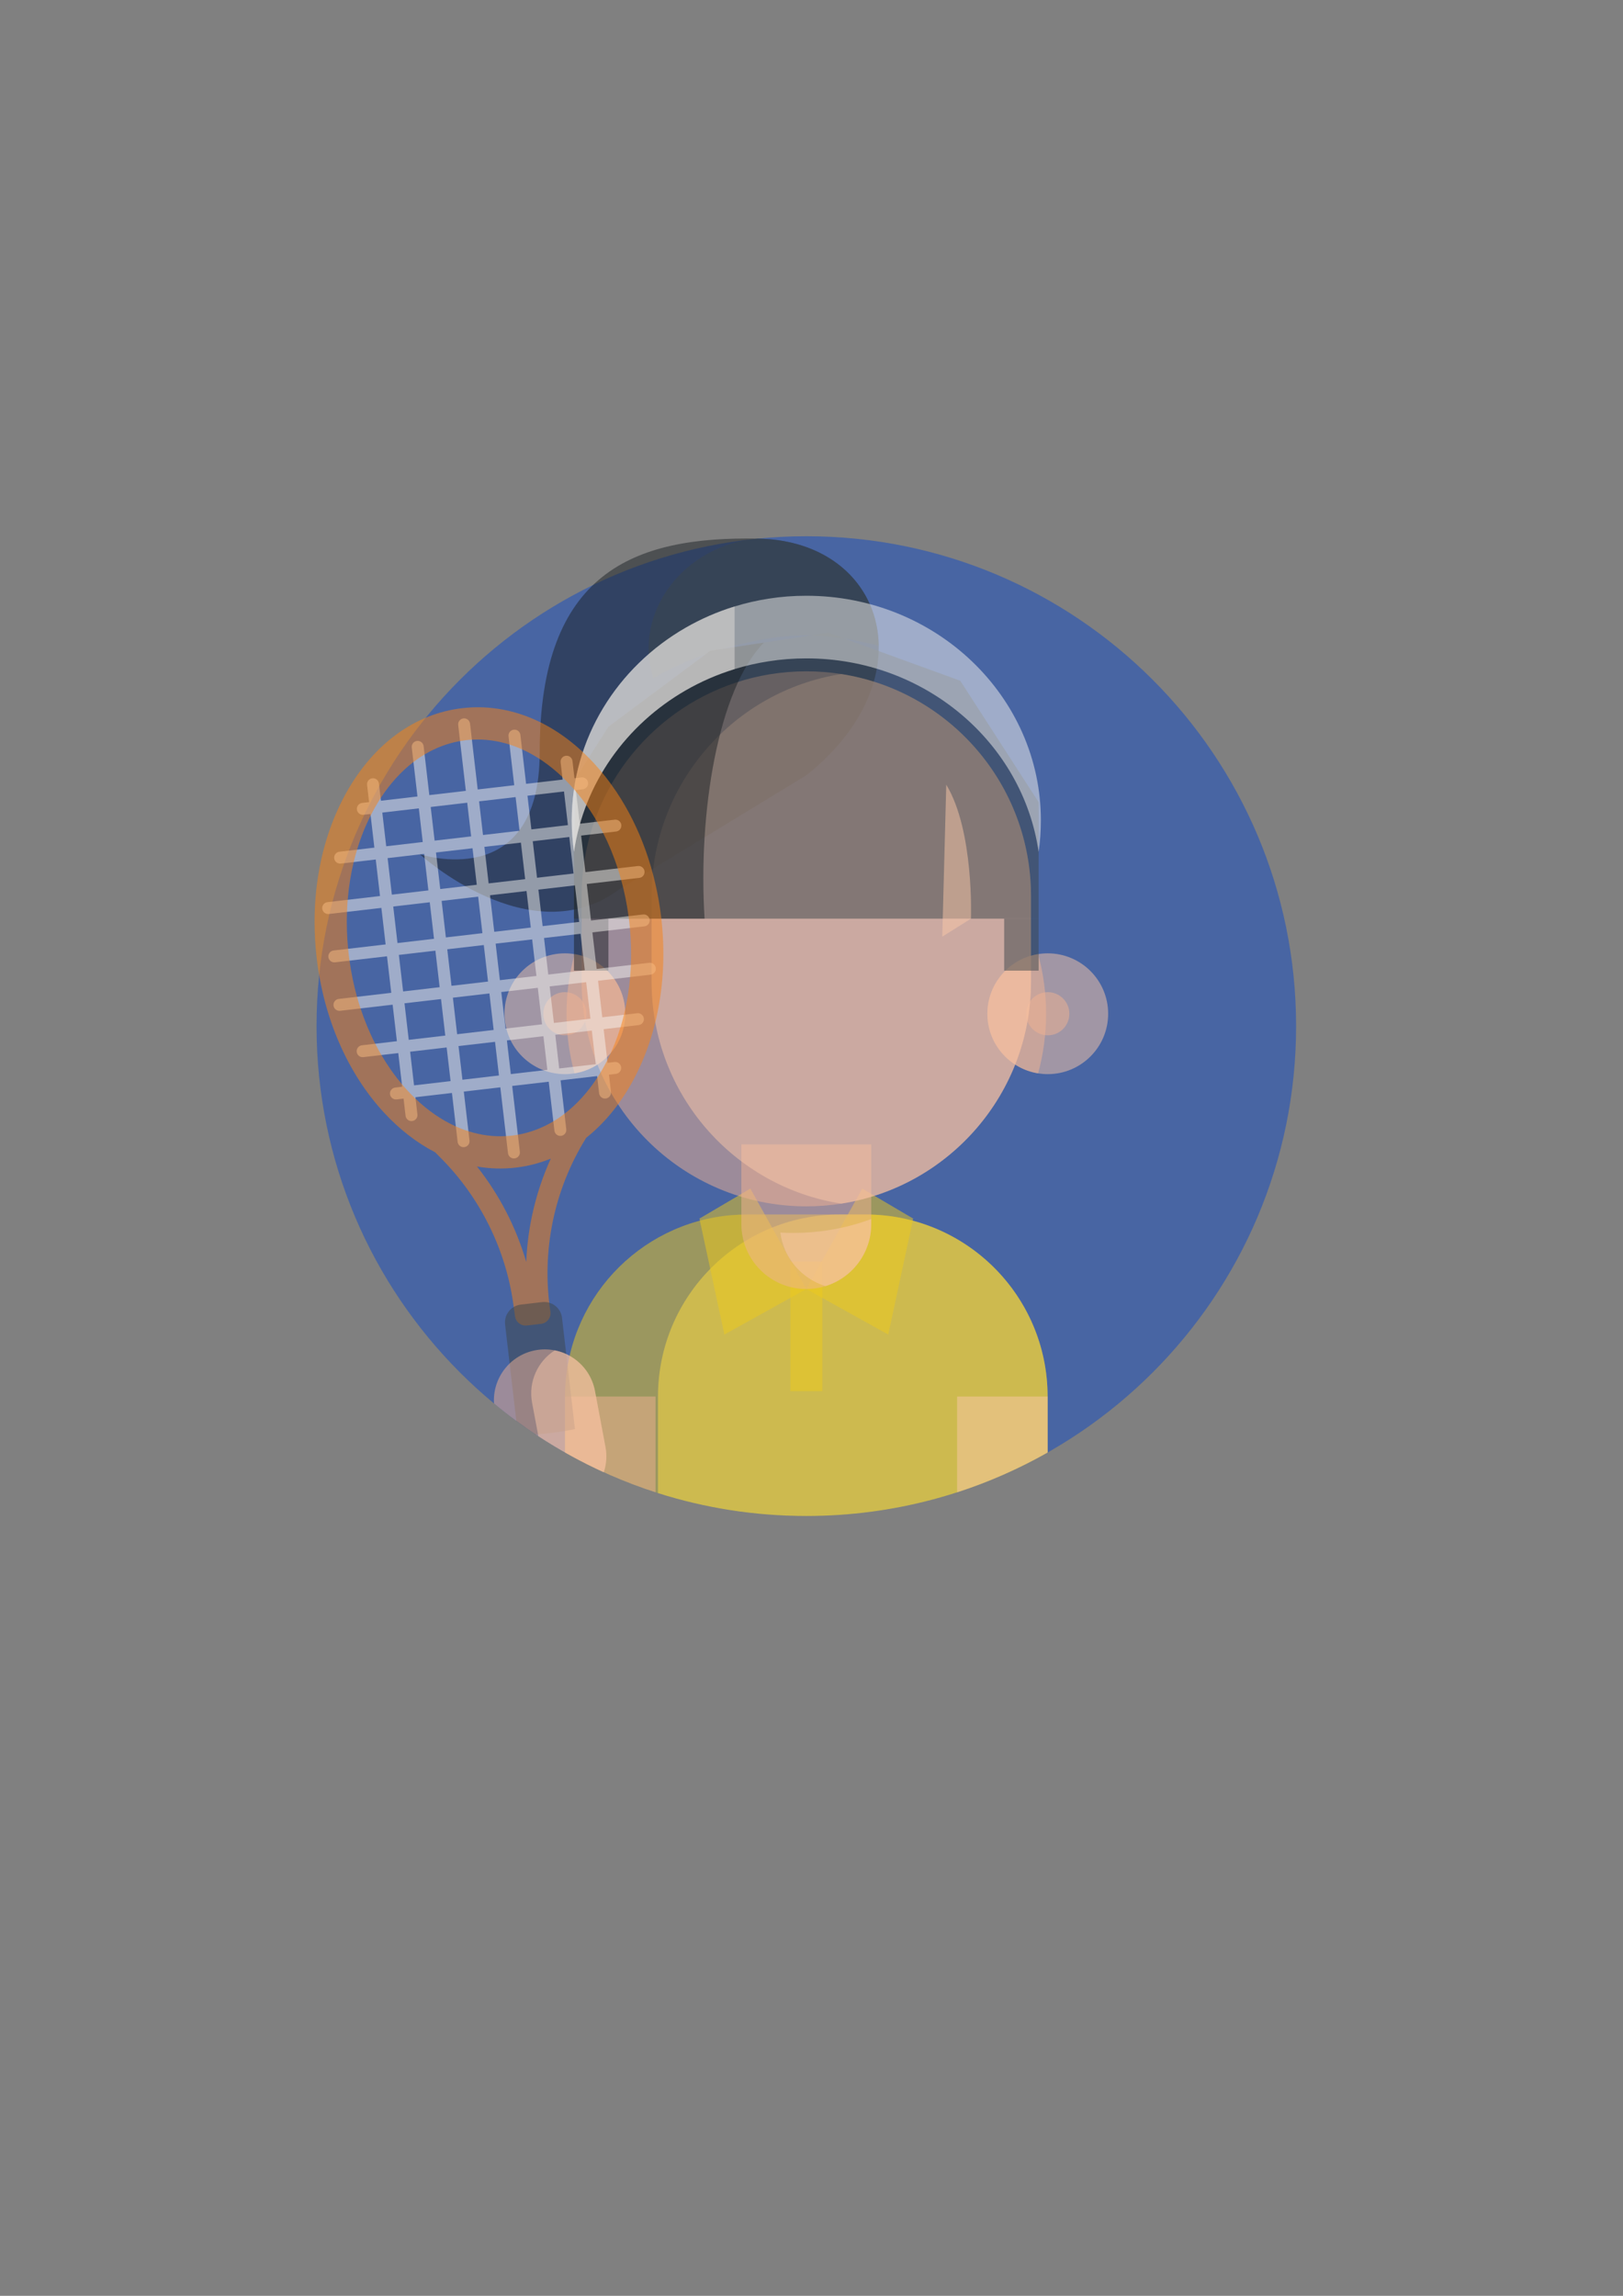 <?xml version="1.0" encoding="UTF-8"?>
<!DOCTYPE svg PUBLIC "-//W3C//DTD SVG 1.1//EN" "http://www.w3.org/Graphics/SVG/1.1/DTD/svg11.dtd">
<!-- Creator: CorelDRAW 2018 -->
<svg xmlns="http://www.w3.org/2000/svg" xml:space="preserve" width="210mm" height="297mm" version="1.1" style="shape-rendering:geometricPrecision; text-rendering:geometricPrecision; image-rendering:optimizeQuality; fill-rule:evenodd; clip-rule:evenodd"
viewBox="0 0 21000 29700"
 xmlns:xlink="http://www.w3.org/1999/xlink">
 <rect x="0" y="0" width="21000" height="29700" fill="#808080" stroke="none"/>
 <defs>
  <style type="text/css">
   <![CDATA[
    .fil0 {fill:#114BC5;fill-rule:nonzero;fill-opacity:0.502}
    .fil1 {fill:#1A2125;fill-rule:nonzero;fill-opacity:0.502}
    .fil2 {fill:#3D474B;fill-rule:nonzero;fill-opacity:0.502}
    .fil8 {fill:#E0DCD8;fill-rule:nonzero;fill-opacity:0.502}
    .fil3 {fill:#EECA1D;fill-rule:nonzero;fill-opacity:0.502}
    .fil5 {fill:#F0B291;fill-rule:nonzero;fill-opacity:0.502}
    .fil7 {fill:#F5F3EF;fill-rule:nonzero;fill-opacity:0.502}
    .fil9 {fill:#F98213;fill-rule:nonzero;fill-opacity:0.502}
    .fil6 {fill:#F9C7A7;fill-rule:nonzero;fill-opacity:0.502}
    .fil4 {fill:#FFDE40;fill-rule:nonzero;fill-opacity:0.502}
   ]]>
  </style>
 </defs>
 <g id="Layer_x0020_1">
  <g id="_1163309776">
   <path class="fil0" d="M16770.18 13274.42c0,3499.92 -2837.22,6337.14 -6337.19,6337.14 -3499.92,0 -6337.14,-2837.22 -6337.14,-6337.14 0,-3499.98 2837.22,-6337.19 6337.14,-6337.19 3499.97,0 6337.19,2837.21 6337.19,6337.19z"/>
   <path class="fil1" d="M10848.43 9633.92c-117.12,135.9 -255.18,268.5 -415.38,395.82l-2426.22 1478.7c-1149.24,848.7 -2575.5,-458.34 -2575.5,-458.34 0,0 1551.72,519.18 1551.72,-1319.16 0,-2327.69 1213.92,-2793.71 2824.08,-2763.17 1484.99,28.38 2078.39,1466.51 1041.3,2666.15z"/>
   <path class="fil2" d="M11369.64 8354.07c-159.6,-41.04 -321.48,-74.4 -483.89,-99.78 -147.48,-23.28 -298.8,-35.16 -452.7,-35.16l-0.48 0c-18.6,0 -37.02,0.3 -55.38,1.02 -134.7,2.52 -267.48,13.68 -397.32,34.14 -538.5,84.12 -1073.34,254.51 -1526.82,520.37 -273.42,-864.41 411.78,-1731.41 1354.08,-1806.89 963.78,18.3 1552.25,630.84 1562.51,1386.3z"/>
   <path class="fil3" d="M13555.08 18066.26l0 724.02c-921.36,522.72 -1986.84,821.28 -3122.09,821.28 -669.18,0 -1313.7,-103.68 -1919.28,-295.92 -421.62,-133.74 -824.28,-310.68 -1202.76,-525.36l0 -724.02c0,-1235.58 951.6,-2249.28 2162.4,-2347.02 63.66,-5.16 127.8,-7.74 192.72,-7.74l1533.59 0c181.32,0 357.72,20.16 527.1,58.98 1047.12,239.52 1828.32,1176.6 1828.32,2295.78z"/>
   <path class="fil4" d="M13555.08 18066.26l0 724.02c-921.36,522.72 -1986.84,821.28 -3122.09,821.28 -669.18,0 -1313.7,-103.68 -1919.28,-295.92l0 -1249.38c0,-1300.5 1054.56,-2354.76 2355.36,-2354.76l330.59 0c1301.1,0 2355.42,1054.26 2355.42,2354.76z"/>
   <polygon class="fil3" points="10226.11,16319.6 10640.05,16319.6 10640.05,17996.9 10226.11,17996.9 "/>
   <polygon class="fil3" points="10432.75,16675.46 9372.55,17264.66 9049.99,15764.48 9708.79,15376.52 "/>
   <polygon class="fil3" points="10432.75,16675.46 11493.06,17264.66 11815.56,15764.48 11156.76,15376.52 "/>
   <path class="fil5" d="M11273.1 14804.24l0 1031.16c0,377.52 -248.82,696.6 -591.71,802.56 -78.48,24.36 -162.06,37.5 -248.64,37.5 -463.98,0 -840.06,-376.02 -840.06,-840.06l0 -1031.16 1680.41 0z"/>
   <path class="fil6" d="M11273.1 15770.12l0 65.28c0,377.52 -248.82,696.6 -591.71,802.56 -309.3,-95.04 -541.92,-364.02 -584.82,-693.18 56.1,3.48 112.56,5.16 169.26,5.16 158.88,0 314.82,-12.6 466.56,-37.5 187.07,-30.06 367.79,-78.18 540.71,-142.32z"/>
   <path class="fil6" d="M13555.08 18066.26l0 724.02c-368.82,209.28 -760.74,382.5 -1170.96,515.28l0 -1239.3 1170.96 0z"/>
   <path class="fil6" d="M8089.99 13114.34c0,388.92 -284.1,711.48 -656.16,771.36 -40.68,6.6 -82.56,9.96 -125.22,9.96 -431.64,0 -781.32,-349.62 -781.32,-781.32 0,-431.64 349.68,-781.32 781.32,-781.32 42.66,0 84.54,3.36 125.22,9.96 372.06,59.88 656.16,382.32 656.16,771.36z"/>
   <path class="fil5" d="M8089.99 13114.34c0,388.92 -284.1,711.48 -656.16,771.36 -67.62,-245.76 -103.68,-504.42 -103.68,-771.36 0,-266.94 36.06,-525.6 103.68,-771.36 372.06,59.88 656.16,382.32 656.16,771.36z"/>
   <path class="fil5" d="M7587.97 13114.34c0,154.26 -125.1,279.24 -279.36,279.24 -154.2,0 -279.18,-124.98 -279.18,-279.24 0,-154.26 124.98,-279.24 279.18,-279.24 154.26,0 279.36,124.98 279.36,279.24z"/>
   <path class="fil6" d="M12775.74 13114.34c0,388.92 284.1,711.48 656.16,771.36 40.68,6.6 82.44,9.96 125.16,9.96 431.7,0 781.38,-349.62 781.38,-781.32 0,-431.64 -349.68,-781.32 -781.38,-781.32 -42.72,0 -84.48,3.36 -125.16,9.96 -372.06,59.88 -656.16,382.32 -656.16,771.36z"/>
   <path class="fil5" d="M12775.74 13114.34c0,388.92 284.1,711.48 656.16,771.36 67.62,-245.76 103.68,-504.42 103.68,-771.36 0,-266.94 -36.06,-525.6 -103.68,-771.36 -372.06,59.88 -656.16,382.32 -656.16,771.36z"/>
   <path class="fil5" d="M13836.36 13114.34c0,154.26 -124.98,279.24 -279.3,279.24 -154.26,0 -279.3,-124.98 -279.3,-279.24 0,-154.26 125.04,-279.24 279.3,-279.24 154.32,0 279.3,124.98 279.3,279.24z"/>
   <path class="fil5" d="M13340.04 11592.08l0 1107c0,1446.72 -1056.9,2646.9 -2440.73,2869.56 -4.62,0.78 -9.48,1.56 -14.16,2.34 -147.18,23.52 -298.2,35.16 -452.4,35.16 -1605.48,0 -2907.06,-1301.58 -2907.06,-2907.06l0 -1107c0,-338.1 57.66,-662.94 164.22,-964.8 397.56,-1131.42 1475.7,-1942.62 2742.84,-1942.62l0.24 0c153.96,0 305.22,11.94 452.64,35.16 1390.55,217.38 2454.41,1420.56 2454.41,2872.26z"/>
   <path class="fil6" d="M13340.04 11592.08l0 1107c0,1446.72 -1056.9,2646.9 -2440.73,2869.56 -4.62,0.78 -9.48,1.56 -14.16,2.34 -1390.62,-217.2 -2454.18,-1420.56 -2454.18,-2871.9l0 -1107c0,-1451.7 1063.86,-2654.88 2454.66,-2872.26 1390.55,217.38 2454.41,1420.56 2454.41,2872.26z"/>
   <polygon class="fil2" points="13438.68,10377.32 13438.68,11884.58 7426.63,11884.58 7426.63,11019.32 7452.25,10062.32 7872.37,9401.42 9191.47,8418.5 9883.39,8313.03 10717.63,8185.77 12424.8,8806.46 "/>
   <path class="fil1" d="M9116.77 11884.58l-1244.4 0 0 672.54 -445.74 0 0 -1537.8 25.62 -957 420.12 -660.9 1319.1 -982.92 691.92 -105.47c-594.12,610.67 -852.78,2201.39 -766.62,3571.55z"/>
   <path class="fil7" d="M13467.96 10614.02c0,137.88 -9.9,273.66 -29.28,406.38 -205.14,-1414.38 -1472.58,-2503.08 -3005.93,-2503.08 -165.96,0 -328.74,12.42 -486.96,37.56 -150.84,23.04 -298.26,57.12 -440.76,100.86 -224.34,68.76 -436.92,161.7 -634.74,275.76 -767.7,442.5 -1314.6,1201.44 -1443.66,2087.82 -19.08,-132.48 -28.92,-267.72 -28.92,-405.3 0,-1058.16 590.22,-1984.5 1472.58,-2492.69 198.12,-114 410.7,-207.12 634.74,-275.76 142.74,-43.98 289.92,-77.82 440.76,-101.16 158.22,-25.08 321,-37.44 486.96,-37.44 1676.45,0 3035.21,1301.51 3035.21,2907.05z"/>
   <polygon class="fil2" points="12993,11884.58 13438.68,11884.58 13438.68,12557.12 12993,12557.12 "/>
   <path class="fil6" d="M12563.04 11884.58c0,0 42.78,-1138.14 -319.32,-1733.04l-51.78 1965.78 371.1 -232.74z"/>
   <path class="fil5" d="M8482.03 18066.26l0 1239.3c-410.28,-132.78 -802.08,-306 -1170.96,-515.28l0 -724.02 1170.96 0z"/>
   <path class="fil8" d="M9505.03 7845.57l0 810.17c-224.34,68.76 -436.92,161.7 -634.74,275.76 -767.7,442.5 -1314.6,1201.44 -1443.66,2087.82 -19.08,-132.48 -28.92,-267.72 -28.92,-405.3 0,-1058.16 590.22,-1984.5 1472.58,-2492.69 198.12,-114 410.7,-207.12 634.74,-275.76z"/>
   <path class="fil7" d="M8399.65 12455.6l-679.38 79.02 -55.08 -472.62 672.96 -78.3c42.42,-4.92 72.78,-43.32 67.8,-85.68 -4.92,-42.3 -43.32,-72.66 -85.68,-67.68l-672.9 78.24 -55.02 -472.62 679.5 -79.08c42.36,-4.92 72.66,-43.32 67.86,-85.62 -4.98,-42.36 -43.32,-72.78 -85.68,-67.86l-679.5 79.08 -55.08 -472.62 452.34 -52.62c42.3,-4.92 72.78,-43.2 67.8,-85.68 -4.92,-42.36 -43.32,-72.66 -85.62,-67.74l-452.34 52.62 -50.64 -435.54 90 -10.44c42.36,-4.92 72.66,-43.2 67.74,-85.68 -4.92,-42.3 -43.2,-72.66 -85.68,-67.68l-89.88 10.44 -25.92 -222.72c-4.92,-42.36 -43.26,-72.72 -85.62,-67.74 -42.42,4.92 -72.78,43.2 -67.86,85.62l25.98 222.66 -472.62 55.02 -73.74 -633.18c-4.86,-42.3 -43.2,-72.66 -85.56,-67.74 -42.42,4.98 -72.78,43.26 -67.8,85.68l73.62 633.06 -472.62 54.96 -99.18 -851.7c-4.92,-42.3 -43.2,-72.72 -85.62,-67.8 -42.36,4.92 -72.66,43.32 -67.74,85.68l99.12 851.76 -472.62 54.96 -73.68 -633.12c-4.92,-42.36 -43.32,-72.66 -85.62,-67.8 -42.48,4.92 -72.78,43.26 -67.86,85.62l73.68 633.12 -472.68 55.02 -25.86 -222.78c-4.92,-42.3 -43.32,-72.66 -85.68,-67.68 -42.3,4.92 -72.72,43.2 -67.8,85.62l25.98 222.66 -90 10.44c-42.36,4.98 -72.66,43.32 -67.74,85.68 4.92,42.36 43.2,72.66 85.62,67.8l89.94 -10.44 50.7 435.48 -452.34 52.56c-42.3,4.98 -72.66,43.32 -67.68,85.68 4.92,42.3 43.2,72.66 85.62,67.8l452.22 -52.62 55.02 472.56 -679.5 79.08c-42.36,4.92 -72.66,43.32 -67.86,85.68 4.98,42.42 43.32,72.72 85.68,67.8l679.5 -79.08 54.96 472.68 -672.9 78.24c-42.36,4.98 -72.72,43.26 -67.86,85.68 4.92,42.36 43.32,72.66 85.68,67.74l672.9 -78.3 55.02 472.68 -679.5 79.02c-42.36,4.92 -72.66,43.32 -67.74,85.68 4.92,42.3 43.2,72.66 85.68,67.8l679.38 -79.02 55.08 472.5 -452.34 52.74c-42.3,4.92 -72.66,43.2 -67.68,85.62 4.92,42.36 43.2,72.66 85.62,67.74l452.22 -52.62 50.64 435.54 -89.88 10.5c-42.48,4.92 -72.78,43.2 -67.86,85.62 4.92,42.36 43.32,72.66 85.68,67.74l89.94 -10.44 25.92 222.6c4.98,42.48 43.2,72.78 85.68,67.86 42.3,-4.92 72.66,-43.2 67.74,-85.68l-25.86 -222.66 472.62 -54.9 73.62 633c4.98,42.42 43.32,72.72 85.68,67.8 42.3,-4.92 72.66,-43.2 67.8,-85.62l-73.74 -633.12 472.62 -54.96 99.18 851.7c4.92,42.48 43.32,72.78 85.62,67.86 42.36,-4.98 72.66,-43.32 67.86,-85.68l-99.18 -851.7 472.68 -55.02 73.62 633.06c4.98,42.36 43.32,72.72 85.68,67.86 42.36,-4.92 72.66,-43.32 67.8,-85.68l-73.68 -633.06 472.62 -55.02 25.98 222.72c4.92,42.36 43.2,72.66 85.56,67.74 42.42,-4.92 72.72,-43.2 67.8,-85.68l-25.86 -222.66 89.88 -10.44c42.36,-4.92 72.66,-43.32 67.74,-85.68 -4.86,-42.3 -43.2,-72.66 -85.56,-67.8l-90 10.56 -50.7 -435.54 452.34 -52.62c42.3,-4.92 72.72,-43.32 67.8,-85.62 -4.92,-42.36 -43.32,-72.72 -85.62,-67.86l-452.34 52.74 -54.9 -472.68 679.5 -79.02c42.36,-4.98 72.66,-43.32 67.74,-85.68 -4.98,-42.42 -43.2,-72.78 -85.68,-67.8zm-832.86 96.9l-472.68 55.02 -54.9 -472.68 472.5 -55.02 55.08 472.68zm-1244.4 -1124.28l-54.96 -472.62 472.62 -55.08 54.96 472.68 -472.62 55.02zm490.44 98.46l55.08 472.62 -472.68 54.96 -55.02 -472.68 472.62 -54.9zm-643.86 -80.64l-472.62 54.96 -55.08 -472.56 472.68 -55.02 55.02 472.62zm17.82 153.48l55.08 472.56 -472.68 55.02 -55.02 -472.62 472.62 -54.96zm72.9 626.04l54.9 472.62 -472.62 54.96 -54.96 -472.68 472.68 -54.9zm72.78 626.04l55.02 472.62 -472.68 55.02 -54.9 -472.62 472.56 -55.02zm153.48 -17.82l472.62 -55.08 55.02 472.68 -472.62 55.02 -55.02 -472.62zm-17.88 -153.48l-55.02 -472.56 472.68 -55.08 55.02 472.68 -472.68 54.96zm1025.82 -753.84l-472.62 54.9 -54.96 -472.56 472.62 -55.02 54.96 472.68zm-72.84 -626.16l-472.56 55.02 -55.02 -472.62 472.62 -54.9 54.96 472.5zm-123.54 -1061.46l50.64 435.48 -472.5 55.02 -50.7 -435.54 472.56 -54.96zm-626.04 72.78l50.7 435.54 -472.68 54.96 -50.64 -435.48 472.62 -55.02zm-626.04 72.84l50.7 435.54 -472.68 54.96 -50.64 -435.42 472.62 -55.08zm-1098.78 127.92l472.68 -55.02 50.64 435.54 -472.62 54.9 -50.7 -435.42zm68.64 588.9l472.62 -55.02 54.96 472.62 -472.68 54.96 -54.9 -472.56zm72.84 626.04l472.62 -54.96 54.96 472.56 -472.62 55.02 -54.96 -472.62zm72.78 626.04l472.62 -54.96 55.08 472.68 -472.68 54.9 -55.02 -472.62zm72.84 626.1l472.68 -55.02 55.02 472.62 -472.62 55.08 -55.08 -472.68zm123.54 1061.58l-50.64 -435.54 472.62 -54.96 50.7 435.48 -472.68 55.02zm626.16 -72.84l-50.7 -435.54 472.56 -54.96 50.64 435.42 -472.5 55.08zm625.98 -72.9l-50.64 -435.54 472.62 -54.9 50.7 435.42 -472.68 55.02zm1098.72 -127.86l-472.68 55.02 -50.64 -435.42 472.62 -55.08 50.7 435.48zm-68.52 -588.96l-472.62 55.08 -54.96 -472.68 472.56 -54.9 55.02 472.5z"/>
   <path class="fil9" d="M7975.87 10243.7c-89.34,-133.62 -187.5,-258.72 -293.88,-373.56 -489.12,-527.82 -1093.26,-779.58 -1701.18,-708.84 -607.98,70.8 -1138.14,454.44 -1492.8,1080.48 -84.84,149.76 -157.2,309.36 -216.78,476.7 -132.6,372.84 -201.18,783.72 -201.06,1208.64 0,153.66 9.06,309.24 27.24,465.48 91.08,782.04 401.34,1493.58 873.9,2003.64 202.38,218.52 424.56,389.4 658.44,509.94l85.86 86.82c498.54,504.66 827.22,1169.34 925.44,1871.7l22.74 163.86c10.5,74.76 78.78,127.68 153.78,118.98l182.64 -21.36c37.5,-4.32 71.64,-23.7 94.5,-53.64 22.86,-29.94 32.52,-67.92 26.94,-105.24 -118.38,-781.92 46.08,-1577.7 463.32,-2248.32 223.44,-177.42 419.88,-411 580.38,-694.38 342.84,-604.92 481.56,-1368.72 390.6,-2150.88 -70.56,-605.94 -272.82,-1169.7 -580.08,-1630.02zm-1166.82 6082.08c-130.32,-447.72 -347.82,-869.16 -637.08,-1234.98 0.18,0 0.48,0.06 0.72,0.06 164.7,28.62 332.22,33.66 499.86,14.16 156.78,-18.3 308.58,-57.36 453.48,-116.28 0.18,0 0.42,-0.06 0.54,-0.18 -191.04,421.8 -299.04,875.52 -317.52,1337.22zm1341.3 -4320.3c15.12,161.16 19.38,320.94 12.9,477.54 -2.04,52.68 -5.46,104.88 -10.08,156.66 -14.28,167.82 -41.1,331.26 -80.04,488.34 -13.2,54.36 -28.02,107.94 -44.16,160.74 -45.84,149.52 -103.14,292.62 -171.36,427.32 -6.06,12.12 -12.36,24.18 -18.66,36.12 -11.82,22.5 -23.82,44.76 -36.36,66.66 -19.26,34.32 -39.42,67.56 -59.94,100.02 -4.86,7.56 -9.6,14.88 -14.34,22.26 -123.3,189.24 -266.46,346.2 -424.5,467.22 -46.8,36.06 -94.86,68.7 -144.18,98.16 -144,86.04 -298.08,144.54 -459,172.86 -25.26,4.62 -50.64,8.34 -76.44,11.34 -25.68,3 -51.24,5.22 -76.92,6.48 -163.26,9.42 -326.52,-12.18 -486.3,-63 -54.96,-17.22 -109.2,-37.98 -162.78,-62.1 -181.8,-81.54 -357.24,-201.6 -520.74,-357.6 -6.18,-6.06 -12.6,-12.06 -18.78,-18.24 -27.42,-26.82 -54.66,-54.66 -81.42,-83.52 -17.1,-18.48 -34.02,-37.38 -50.64,-56.58 -9.06,-10.26 -17.94,-20.64 -26.64,-31.2 -97.38,-115.32 -185.88,-241.38 -264.72,-376.32 -28.02,-47.58 -54.72,-96.54 -80.16,-146.16 -73.92,-144.12 -137.46,-297.06 -189.96,-457.02 -16.62,-49.32 -31.62,-99.48 -45.78,-150.06 -42.24,-151.08 -74.76,-307.5 -96.9,-467.82 -3.96,-27.6 -7.56,-55.44 -10.8,-83.34 -2.76,-23.22 -5.22,-46.8 -7.32,-70.02 -15.78,-161.16 -20.52,-320.64 -14.7,-477.36 1.86,-52.56 4.92,-104.82 9.18,-156.66 13.8,-167.34 39.84,-330.66 77.64,-488.04 13.2,-54.36 27.72,-107.76 43.68,-160.56 46.5,-154.62 105.06,-302.52 175.56,-441.36 3.48,-7.26 7.32,-14.52 11.16,-21.66 14.04,-27.66 28.68,-54.48 43.8,-81.24 12.24,-21.6 24.6,-42.6 37.38,-63.24 4.5,-7.56 8.94,-14.94 13.62,-22.2 7.74,-12.48 15.48,-24.6 23.34,-36.84 123.42,-189.3 266.52,-346.26 424.74,-467.4 46.62,-35.82 94.68,-68.52 144,-97.98 144,-85.98 298.02,-144.54 458.88,-172.92 25.38,-4.56 50.76,-8.34 76.56,-11.34 25.68,-3 51.24,-5.22 76.92,-6.36 163.2,-9.54 326.64,12 486.42,62.76 54.72,17.34 109.08,38.16 162.66,62.28 181.8,81.6 357.3,201.66 520.74,357.66 8.64,8.1 17.22,16.44 25.68,25.02 1.74,1.62 3.6,3.42 5.4,5.4 23.28,22.86 46.2,46.8 69,71.28 20.94,22.62 41.28,45.36 61.32,69 5.46,6.12 10.86,12.42 16.08,18.78 100.32,118.92 191.4,249.36 272.16,389.16 27.66,47.64 54.06,96.42 79.26,146.1 73.08,144.36 135.96,297.36 187.8,457.26 16.08,49.44 31.08,99.48 45.06,150.18 41.58,151.26 73.44,307.74 95.16,468 3.18,23.22 6.18,46.68 8.88,69.96 3.24,28.08 6.24,55.8 8.64,83.58z"/>
   <path class="fil2" d="M7439.35 18488.18c-5.94,1.2 -11.88,2.58 -18.12,3.54 -94.68,18.42 -190.08,33.42 -286.02,45.06 -51.54,6.48 -103.26,11.94 -155.04,16.32 -16.26,1.2 -32.58,2.82 -49.14,3.84 -85.08,-56.4 -168.6,-114.84 -250.56,-175.38l-145.14 -1247.52c-11.16,-93.6 35.64,-180.78 111.72,-226.02 27.12,-16.26 58.2,-27.12 91.56,-31.02l276.24 -32.34c31.62,-3.72 62.58,-0.48 91.38,7.74 86.94,25.08 154.68,100.38 165.78,195.78l52.74 453.72 114.6 986.28z"/>
   <path class="fil5" d="M7812.31 19046.06c-294.84,-134.16 -577.56,-290.16 -846.3,-466.08 -199.5,-130.56 -391.14,-272.16 -573.96,-424.2 -20.76,-327.18 205.86,-626.22 536.46,-688.02 85.38,-16.08 169.86,-14.7 250.08,1.26 88.2,17.34 171.06,52.5 243.9,102.72 139.26,95.4 242.16,243.66 275.76,422.64l135.84 723.66c21.24,113.58 12.12,225.6 -21.78,328.02z"/>
   <path class="fil6" d="M7812.31 19046.06c-294.84,-134.16 -577.56,-290.16 -846.3,-466.08l-81.3 -432.96c-51.12,-272.7 73.56,-537.48 293.88,-678 88.2,17.34 171.06,52.5 243.9,102.72 139.26,95.4 242.16,243.66 275.76,422.64l135.84 723.66c21.24,113.58 12.12,225.6 -21.78,328.02z"/>
  </g>
 </g>
</svg>
